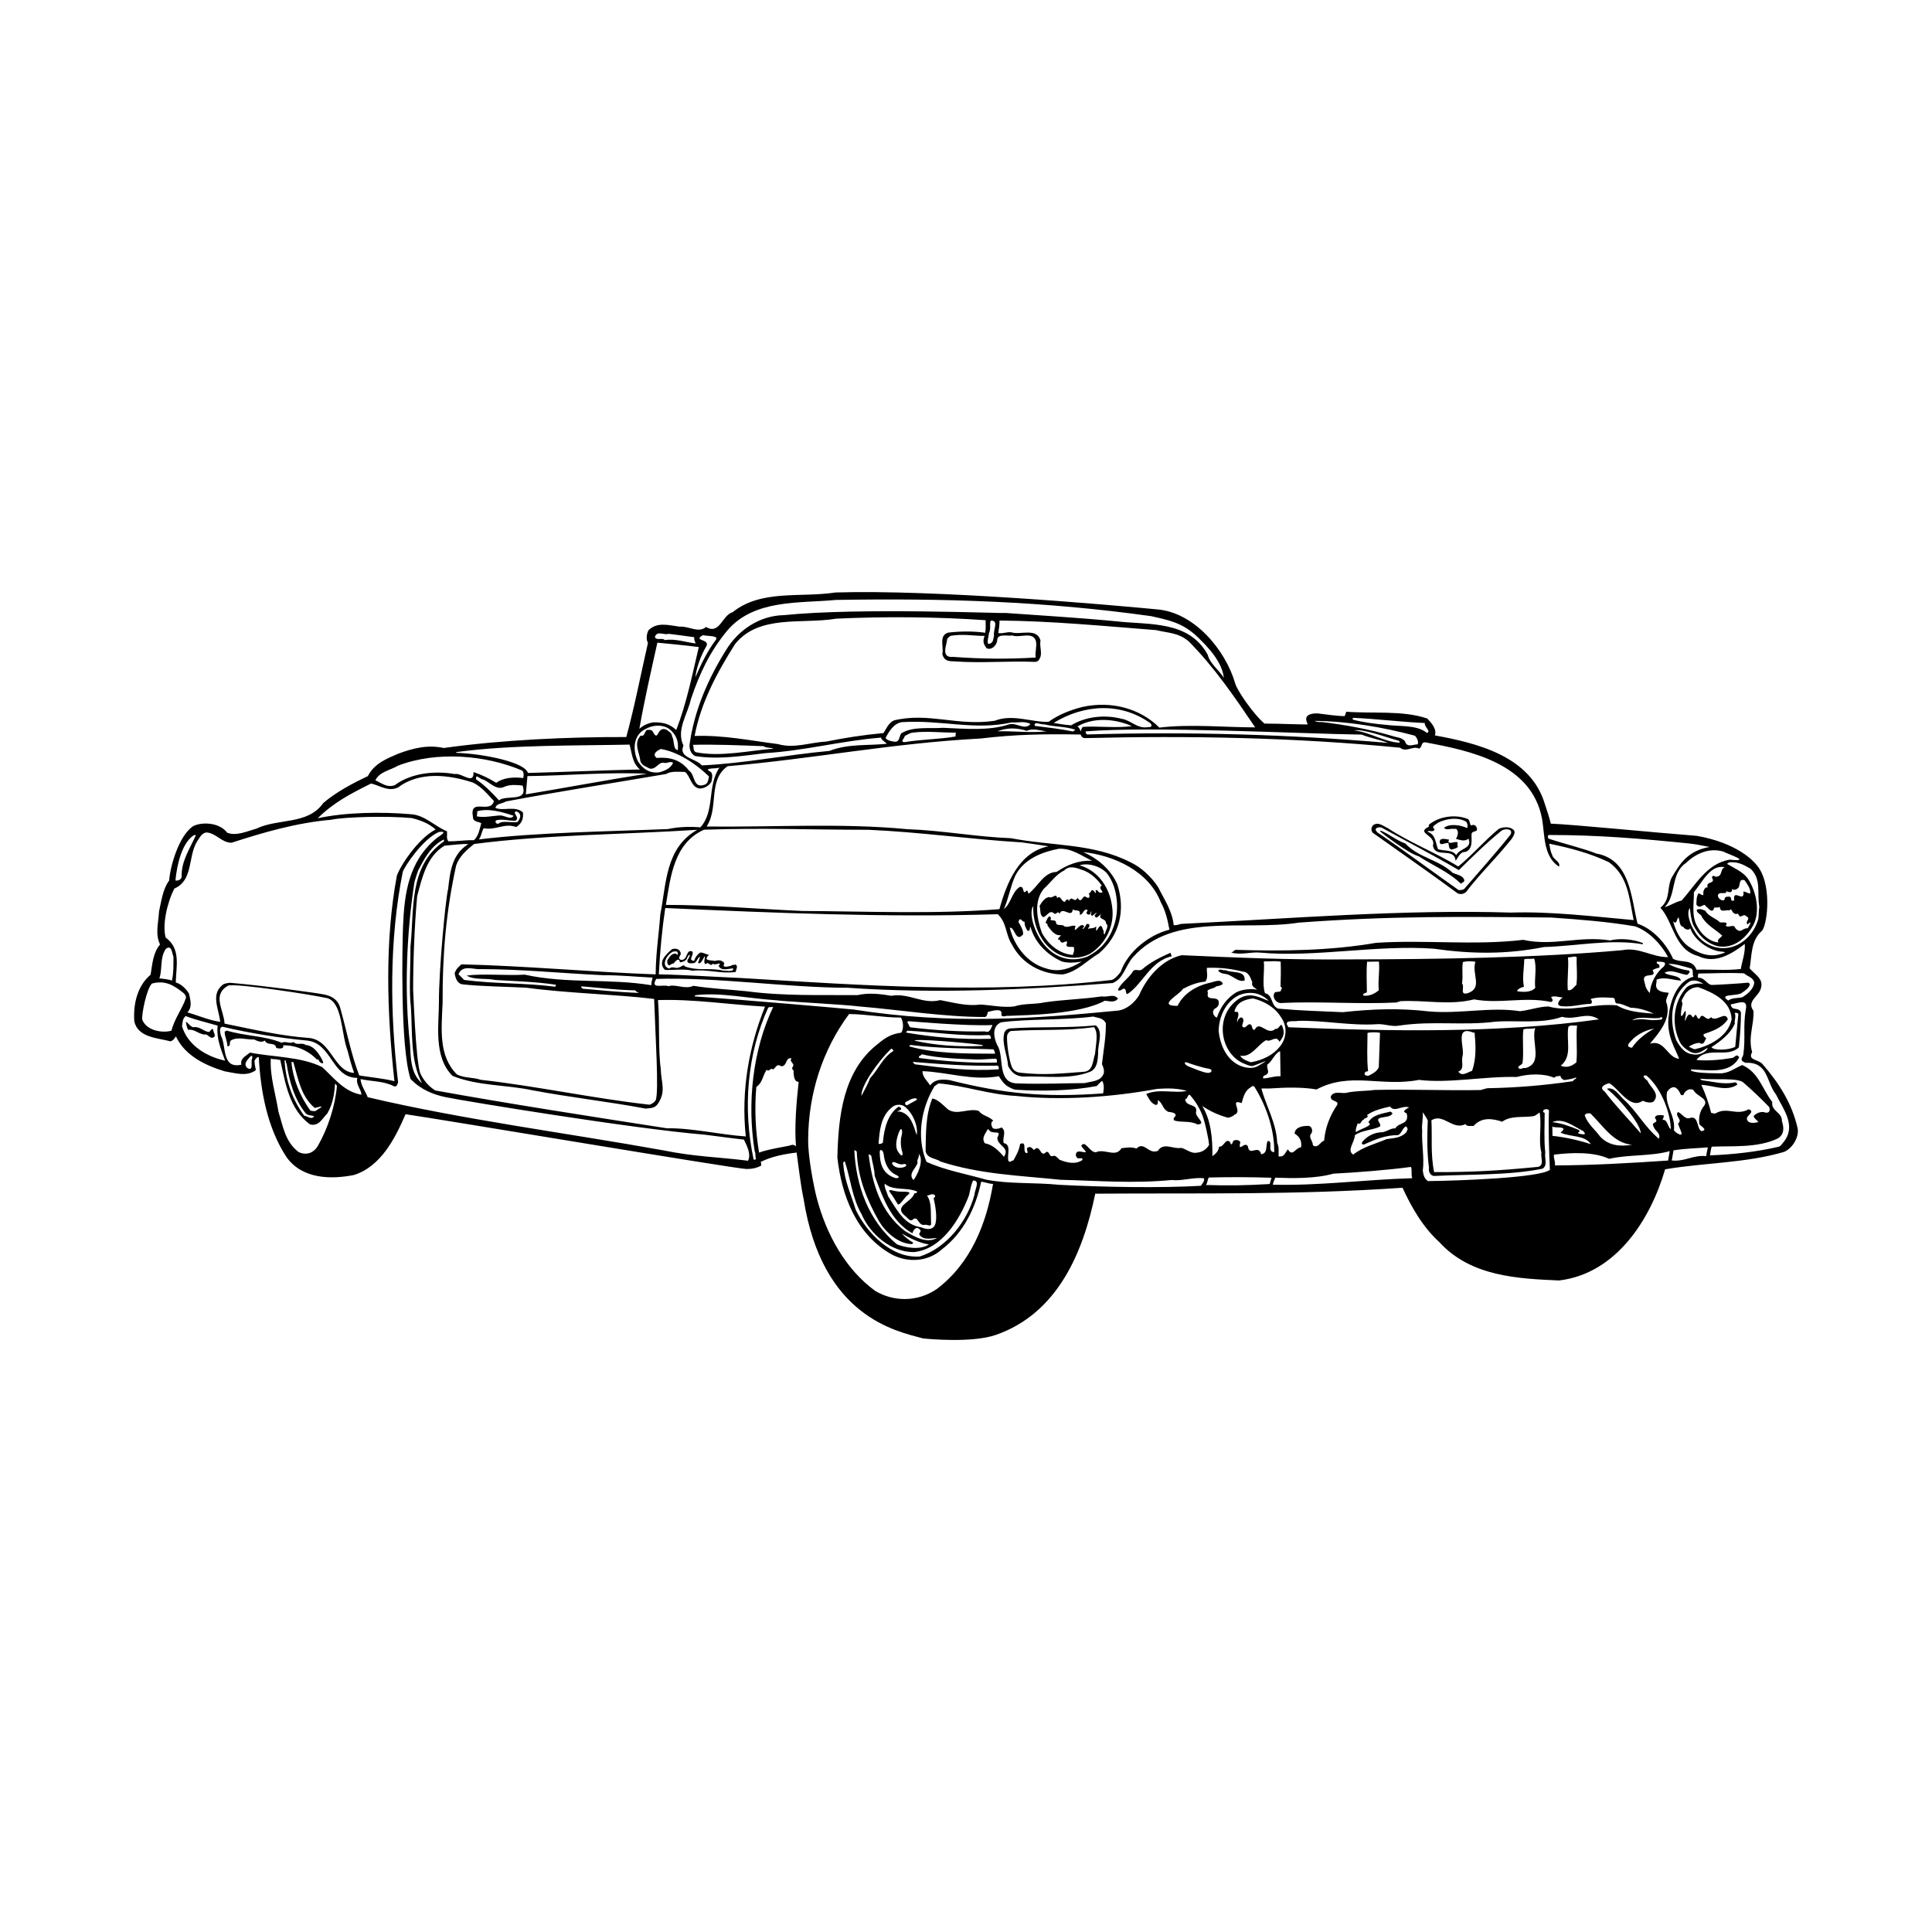 <?xml version="1.0" encoding="utf-8"?>
<!-- Generator: Adobe Illustrator 16.0.0, SVG Export Plug-In . SVG Version: 6.00 Build 0)  -->
<!DOCTYPE svg PUBLIC "-//W3C//DTD SVG 1.1//EN" "http://www.w3.org/Graphics/SVG/1.1/DTD/svg11.dtd">
<svg version="1.1" id="Layer_1" xmlns="http://www.w3.org/2000/svg" xmlns:xlink="http://www.w3.org/1999/xlink" x="0px" y="0px"
	 width="350px" height="350px" viewBox="0 0 350 350" enable-background="new 0 0 350 350" xml:space="preserve">
<g>
	<path d="M325.663,204.432c-0.98-4.425-3.338-8.201-6.414-11.714c-0.872-0.854-2.688-0.65-1.828-2.112
		c-0.796-2.665,0.395-5.106,0.233-7.5c-1.352-1.774,1.122-2.63,1.383-4.209c0.415-1.583-1.073-2.348-2.071-3.464
		c0.407-2.274,0.176-5.074,2.258-6.84c1.022-1.328,1.844-8.8-1.099-12.015c-0.578-0.684-3.499-3.882-10.723-5.156
		c-8.07-0.63-22.426-2.063-26.456-2.21c-0.32-1.29-0.622-2.144-1.065-3.508c-2.588-8.75-12.323-11.085-19.938-12.482
		c0.395-1.107-0.604-2.258-1.402-3.064c-4.43-1.506-9.999-0.854-14.634-1.225c-0.15,0.257-0.146,0.57-0.333,0.794
		c-1.543-0.008-3.407-0.325-4.89-0.492c-3.052-0.021-1.813,1.738-1.785,1.97c0.021,0.117-5.21-0.131-7.822-0.123
		c-2.142-1.824-5.071-6.198-5.312-7.289c-1.762-6.051-7.375-12.8-14.063-13.391c-9.053-0.867-40.196-3.613-58.315-3.072
		c-6.44,0.98-13.457-0.583-18.654,3.562c-1.943,0.565-2.33,4.163-4.839,2.69c-1.367,1.184-3.121-0.204-4.757-0.054
		c-1.958-0.256-4.078-0.916-5.659,0.652c-0.336,0.635-0.479,1.648-0.092,2.271c-1.298,5.689-2.376,11.343-3.928,17.069
		c-10.456-0.029-22.543,0.502-33.072,1.987c-2.905-0.647-5.634,0.052-8.265,1.041c-2.098,0.913-4.29,1.735-5.483,4.054
		c-2.814,1.331-5.75,2.891-8.082,4.879c-2.774,3.977-8.178,2.739-12.085,4.624c-1.663,0.467-3.696,1.412-5.312,0.745
		c-1.575-2.055-4.986-1.905-6.253-1.132c-2.543,1.803-4.078,7.245-4.261,9.796c-1.143,1.531-1.393,3.642-1.834,5.604
		c-0.124,2.205-0.725,4.074,0.186,5.979c-1.298,1.534-1.394,3.582-1.712,5.478c-2.423,2.051-3.162,5.308-2.956,8.454
		c0.676,2.982,4.297,2.99,6.543,3.618c0.503-0.136,0.717-0.484,0.994-0.899c1.662,3.564,5.468,5.303,8.821,6.324
		c1.889,0.313,4.017,1.037,5.667-0.216c-0.134-0.565-0.24-1.192-0.246-1.697c0.214-0.35,0.335-0.635,0.775-0.671
		c0.316,6.071,1.488,12.764,5.037,18.154c2.863,3.99,8.093,4.039,12.206,3.216c4.922-1.555,7.488-6.727,9.344-11.008
		c6.564,0.939,59.811,9.901,61.763,9.922c0.901,0.011,1.794-0.144,2.663-0.61c-0.004-0.225,0.023-0.506-0.106-0.663
		c2-1.006,4.357-1.449,6.526-1.705c0.423,2.953,0.686,5.661,1.262,8.391c3.368,21.38,16.778,23.965,21.617,25.274
		c0.684,0.086,8.891,0.883,13.223-0.635c11.153-3.891,15.8-14.867,17.997-25.579c19.434-0.139,36.16,0.264,55.667-1.075
		c1.632,3.538,3.67,7.126,6.703,9.883c5.674,6.214,14.244,6.585,21.651,6.915c10.375-1.233,16.581-11.091,19.215-20.139
		c7.103-1.212,14.692-1.111,21.59-3.167C324.897,207.906,325.927,205.852,325.663,204.432z M317.796,178.001
		c-0.11,1.23-1.291,2.129-2.133,2.646c-0.851,0.235-1.859,0.06-2.576,0.606c-1.94-1.262,1.723-0.749,2.468-1.393
		c0.625-0.419,1.37-0.932,1.455-1.595c-0.093-0.095-0.157-0.154-0.256-0.249c-1.79,0.183-6.471,0.436-6.678,0.415
		c-0.843-0.089-1.319-1.4-2.405-1.282c-0.225-0.313,0.054-0.663-0.013-0.789c3.056-0.016,5.165-0.176,8.281-0.033
		C316.551,176.887,317.621,177.061,317.796,178.001z M314.255,183.503c0.094-0.031,0.567-0.067,0.668,0.213
		c-0.192,1.986-0.382,3.817-0.569,5.93c-1.221,0.619-3.876,0.696-4.314,0.065c1.652-1.096,3.427-2.381,4.249-4.286
		C314.121,184.985,314.58,184.163,314.255,183.503z M307.08,190.072c-0.407,0.005-0.729-0.338-1.14-0.423
		c0.495-0.419,1.344-0.716,1.913-0.725c0.859,0.525,0.906-0.357,1.244-0.806c-0.223-0.281-0.602-0.338-0.451-0.781
		c1.596-0.558,3.29-1.091,4.366-2.678c-0.434-1.632-2.1,0.627-3.06-0.395c-0.802,1.114-1.496-1.206-2.043,0.251
		c-0.5,0.164-0.387-0.532-0.799-0.684c-0.707,1.176-0.382-0.338-1.256,0.021c-0.313,0.351-0.461,0.859-0.553,1.145
		c-0.168-0.693,0.328-1.266-0.028-1.921c-1.251,2.633-0.608-0.684-0.461-1.349c-0.448-0.467,0.236-1.073,0.415-1.582
		c0.586-0.766,1.429-1.376,2.471-1.299c2.656,1.001,5.859,2.43,6.007,5.8C313.035,187.965,309.322,189.571,307.08,190.072z
		 M318.529,203.284c-0.688,0.166-1.853,0.341-2.056-0.538c-0.14-0.691,1.588-1.313,0.317-1.798
		c-2.152,1.261-3.879-0.509-6.004,0.753c-0.373,0.098-0.663-0.119-0.79-0.082c-0.436-1.759-1.029-3.451-1.777-5.076
		c2.018,0.033,4.432,1.287,6.459-0.003c0.09-0.258-0.199-0.533-0.48-0.436c-1.978,0.407-3.876-0.163-5.77-0.382
		c-0.189,0-0.319-0.217-0.478-0.31c2.555,0.276,7.078-0.24,7.947,0.761c1.568,1.359,3.164,2.876,4.604,4.371
		c0.199,0.561,0.098,1.131-0.647,1.017c-0.789-0.305-1.604,0.054-2.159,0.599C317.73,202.665,318.366,202.877,318.529,203.284z
		 M308.504,200.602c-0.619,0.924-0.789,1.933-0.647,3.064c0.291,0.402,1.653,1.045,0.366,1.254c-0.918-0.488-0.423-2.955-2.177-2.36
		c-0.817,0.232-1.4-0.892-2.063-1.104c-0.684,0.704,0.932,1.403,0.028,2.048c0.013,0.663,1.561,2.904-0.317,1.705
		c-0.131-0.122-0.32-0.31-0.446-0.432c0.333-2.682-1.743-4.57-1.242-7.004c0.31-0.289,0.366-0.542,0.773-0.709
		c0.876-0.452,1.429,0.61,1.723,1.237c0.098,0.188,0.315,0.057,0.441,0.085c0.304-0.792,1.083-1.306,1.813-0.938
		C307.405,198.729,309.928,199.034,308.504,200.602z M233.448,186.101c-1.221-1.494,1.184-0.965,1.685-1.159
		c4.627-0.136,9.522,0.924,14.404,0.597c1.256-0.08,2.651,0.525,3.972,0.253c6.097-0.911,11.433,0.046,17.435-0.708
		c3.712-0.277,8.481,0.437,12.019-0.879c2.593,0.688,4.424-1.042,6.687,0.464C271.322,187.22,251.851,186.825,233.448,186.101z
		 M295.663,207.383c-2.103,0.346-4.184,0.219-5.786-1.486c-0.933-1.278-2.238-2.267-2.796-3.834
		c0.212-0.443,0.704-0.387,1.032-0.361C290.349,203.842,292.229,207.089,295.663,207.383z M285.578,192.449
		c-0.717,0.64-1.749,1.1-2.829,0.611c2.182-1.767,0.941-4.552,1.377-7.046c0.404-0.415,1.034-0.142,1.57-0.244
		C285.478,187.916,285.795,190.146,285.578,192.449z M259.312,202.962c2.12-1.388,3.843,1.864,6.154,0.691
		c0.354,0.501,0.947,0.269,1.485,0.325c1.424-1.627,3.382-1.375,5.185-0.771c1.558-1.157,3.895-0.722,5.653-1.003
		c0.438-0.096,0.781-0.451,1.124-0.676c0.442,2.102-0.266,5.295,0.333,7.237c-0.207,0.887,0.602,2.323-0.624,2.625
		c-6.822,0.671-11.985,0.973-18.817,0.949C259.126,209.014,259.487,205.954,259.312,202.962z M269.43,197.139
		c-0.412,0.101-0.819,0.231-1.225,0.333c-6.769,0.105-12.568-0.155-19.182-0.021c-1.286,0.208-3.585,0.151-5.096,0.518
		c-0.781,0.204-2.243-0.436-2.824,0.614c-0.204,1.042,1.462,0.699,1.158,1.555c-1.354,1.974-2.172,4.127-2.387,6.523
		c-0.632,0.074-1.111,1.498-2.036,0.817c0.054-0.751-0.935-1.524-0.253-2.169c0.307-0.537,0.01-1.416-0.682-1.342
		c-0.921-0.005-2.296,0.223-2.375,1.391c0.926,0.555,1.346,1.336,1.173,2.504c-0.977-0.049-1.514,1.848-2.389,0.351
		c-0.554,0.638-0.605,1.427-1.681,1.285c-0.041-0.98,0.134-1.546-0.258-2.486c-0.116-3.492-2.021-6.675-2.86-9.813
		c0.691-0.039,1.104,0.018,1.702-0.023c2.422-0.168,5.697-0.276,8.285,0.188c6.153-3.277,11.775-0.404,18.556-1.734
		c5.429,0.672,11.929-0.688,17.695-0.524c2.133-0.57,4.872-0.704,6.806,0.146c0.275-0.351,0.752-0.261,1.128-0.363
		c0.034,0.379,0.423,0.749,0.802,0.774c0.658-0.135,1.411-0.209,2.038-0.473c0.131,0.313-0.469,0.294-0.558,0.671
		C279.784,196.633,274.622,197.057,269.43,197.139z M254.758,201.647c0.159,0.062,0.301,1.066-0.073,1.388
		c-0.371,0.603-1.534,0.59-1.9,1.384c-0.819-0.085-1.534,0.591-2.383,0.696c-1.419-0.008-2.819,0.749-3.588,1.737
		c-0.317,0.432,0.149,0.639,0.566,0.354c1.907-0.846,3.663-1.567,5.863-1.567c0.696-0.264,0.761-1.225,1.457-1.6
		c0.521,0.465,0.232,0.691,0.018,1.136c-0.994,0.989-2.125,0.977-3.51,1.186c-2.034,0.849-4.325,1.424-6.066,2.804
		c-1.242-0.802,0.313-2.271,0.292-3.5c1.311-0.934,3.074-0.9,4.511-1.552c0.527-0.512-1.047-1.301,0.223-1.631
		c0.83-0.196,1.826-0.147,2.104-0.799c-0.098-0.094-0.224-0.215-0.354-0.31c-1.441,0.371-3.329,0.559-4.028,1.982
		c1.061,0.526-1.372,1.095-2.243,1.738c-0.135-0.472,0.144-1.075,0.32-1.611c0.574,0.431,0.53-0.514,1.124-0.681
		c0.028-0.313,1.034-0.269,0.554-0.797c1.156-0.834,2.69-1.205,4.166-1.543c0.868,1.152,2.138-0.317,3.497,0.168
		c-0.374,0.129-0.715,0.358-0.993,0.707C254.472,201.433,254.569,201.651,254.758,201.647z M229.67,206.694
		c-0.464,0.761,0.099,2.233-1.191,2.414c-0.532-1.919-2.133,0.531-2.417-1.446c-0.583-1.029-1.836,1.352-1.364-0.765
		c-0.289-0.44-0.833-0.448-1.266-0.236c-0.271,0.668-0.329,0.985-0.66,0.139c-0.888-0.521-0.96,0.96-1.936,0.944
		c-0.082,0.786-0.55,1.232-1.201,1.718c0.046-3.244-0.261-6.582-1.844-9.109c1.449,0.982,2.955,1.657,4.665,2.138
		c0.47-0.069,0.877-0.266,1.253-0.586c1.437-0.559-1.086-2.883,1.226-2.068c0.3-1.042,0.564-2.274,1.655-2.86
		c0.31-0.384,0.704-0.203,0.79,0.114c2.133,3.463,3.521,7.789,3.455,11.632C229.446,208.681,230.74,206.646,229.67,206.694z
		 M218.639,175.335c2.172-0.096,4.451,0.147,6.498,0.688c1.07,0.016,1.401,1.111,1.729,1.926c-0.239,0.728,0.457,1.001,0.903,1.339
		c-0.919-0.176-2.616-0.146-3.836,0.5c-1.746,1.066-2.826,2.69-3.458,4.493c-0.06,0.322-1.338-0.858-0.341-1.599
		c0.594-0.229,0.839-0.929,0.547-1.49c-0.547-0.684-2.236,0.162-1.849-1.323c-0.452-0.781,0.997-0.647,1.46-1.159
		c0.412-0.098,0.884-0.139,1.222-0.461c-0.328-1.094-1.705-0.289-2.491-0.178c-2.258,0.536-4.599,1.864-5.697,4.146
		c-3.936,0.062,0.566-2.148,0.961-3.068c1.188-0.614,2.564-1.205,4.073-1.323C218.948,177.061,218.557,176.154,218.639,175.335z
		 M229.585,192.868c0.932-0.646,1.385-2.132,2.324-2.43c0.021,1.356,0.049,3.18,0.069,4.534c-1.009-0.077-2.197,0.379-3.142,0.395
		c-0.171-0.691,0.684-0.452,0.862-1.021C229.822,193.902,229.468,193.438,229.585,192.868z M226.614,192.441
		c-0.695-0.239-1.582-0.541-1.938-1.201c2.022,0.412,3.183-2.03,4.713-2.812c0.827,0.492,1.779-1.034,2.397,0.31
		c0.842-0.998,0.888-1.715,0.624-2.496c-0.366-1.444-0.591,0.322-1.352,0.146c-1.49,1.377-2.862-1.688-3.745,0.152
		c-0.659,0.137-0.296-0.908-0.899-0.993c-0.533,0.008-0.834,1.021-1.38,0.366c-0.008-0.534,0.581-1.205-0.117-1.604
		c-0.473,0.036-0.749,0.611-0.773,0.924c-0.2-0.594,0.483-1.266,0.063-1.921c-0.581,0.065-0.641-0.106-0.512-0.333
		c0.163-0.294,0.387-1.763,3.31-2.104c1.973,0.484,3.956,1.588,5.045,3.381c1.271,1.759,0.941,3.781,0.018,5.068
		C230.781,191.106,228.788,192.05,226.614,192.441z M224.581,180.851c-4.82,3.016-3.579,10.281,1.041,11.937
		c0.125,0.045,0.695,0.322,1.224,0.342c0.676-0.117,4.196-1.794,1.259-0.143c-1.251,0.858-2.956,0.423-4.099-0.253
		c-2.068-1.261-3.016-3.764-3.239-5.966c0.057-2.491,1.176-5.279,3.744-6.515c1.907-0.693,3.768-0.498,5.335,1.053
		C228.679,181.009,226.745,179.564,224.581,180.851z M215.096,192.499c0.645,0.244,2.829,0.956,3.786,1.086
		c0.956,0.126,0.684,0.895-0.228,0.766c-0.908-0.131-2.491-0.818-3.309-1.145C214.527,192.889,214.376,192.223,215.096,192.499z
		 M247.733,187.139c0.342-0.159,1.604-0.18,2.268-0.033c-0.062,2.206-0.159,4.16-0.222,6.239c-0.305,0.729-1.086,1.152-1.803,1.511
		c-0.943,0.202-1.05-0.773-0.139-0.786C247.579,191.424,247.737,189.597,247.733,187.139z M264.932,191.412
		c0.514-1.519-1.537-5.738,1.979-4.348c0.098,0,0.126,0,0.225-0.003c0.188,2.172,0.382,4.627-0.465,6.938
		c-0.75,0.199-1.808,1.127-2.483,0.131C265.376,193.675,264.695,192.453,264.932,191.412z M275.974,186.487
		c0.783-0.264,1.355,0.008,2.138-0.253c-0.777,2.499,1.55,6.403-1.808,7.27c-0.476-0.18-0.908,0.455-1.262-0.105
		c0.025-0.44,0.843-0.453,0.802-1.021C276.068,190.484,275.749,188.254,275.974,186.487z M280.508,182.332
		c-1.669,0.023-3.423,0.671-5.153,0.858c-5.301-0.835-10.951,0.545-16.563,0.033c-5.177-0.615-10.151-0.443-15.526,0.143
		c-4.16-0.188-7.563-0.261-11.693-0.64c-1.428-0.545-0.891-2.474-2.406-2.796c-0.561-1.6-0.031-4.033-0.215-5.762
		c1.165,0.016,1.983-0.124,3.057,0.047c0.054,1.544,0.016,3.183-0.025,4.534c0.505,0.216,0.01,0.569,0.013,0.822
		c-0.533,0.261-1.135-0.143-1.249,0.681c-0.085,0.691,0.493,1.375,1.156,1.46c6.922-0.358,14.301,0.253,21.196-0.105
		c0.089-0.253,0.378,0.028,0.468-0.228c4.688-0.261,8.831,0.81,13.476-0.33c4.672,0.871,9.218-0.554,13.959,0.477
		c0.53-0.26,0.151-0.598-0.013-0.912c0.72-0.264,1.291,0.044,2.141,0.093c-0.467,0.196-1.55,1.475-0.195,1.576
		c1.861,0.195,3.68-0.432,5.222-0.424c0.407-0.195,0.181-0.667-0.013-0.882c1.38-0.399,2.703-0.294,4.184-0.193
		c0.417,0.217,0.046,0.819,0.585,1.003c0.789-0.013,1.676,0.476,2.502,0.776c1.539,0.008,3.072,0.555,4.201,1.07
		c-2.239-0.188-4.727-0.305-6.697-1.501C288.521,181.71,284.577,183.475,280.508,182.332z M247.659,174.229
		c0.725-0.013,1.449-0.024,2.141-0.032c0.188,1.791-0.203,3.248-0.016,5.197c-0.778,0.671-1.808,1.127-2.816,0.957
		c-0.103-0.44,0.403-0.415,0.652-0.579C247.62,177.785,247.5,176.154,247.659,174.229z M265.014,174.277
		c0.66-0.167,1.576-0.183,2.268-0.037c-0.72,2.247,1.427,4.733-1.393,5.69c-1.566,0.402-0.461-1.124-1.034-1.779
		C265.087,176.797,264.787,175.665,265.014,174.277z M276.125,173.79c0.625-0.196,1.168,0.016,1.793-0.152
		c0.56,1.568-0.003,3.778,0.209,5.32c-0.806,0.896-2.321,0.761-3.297,0.619c0.117-0.477,0.867-0.74,1.246-0.811
		C275.733,177.106,276.12,175.461,276.125,173.79z M284.057,173.418c0.474,0.085,1.16-0.302,1.575-0.024
		c-0.066,1.827,0.176,3.113-0.049,5.006c-0.469,0.419-0.929,1.213-1.563,0.939C283.865,177.419,284.216,175.461,284.057,173.418z
		 M299.395,175.796c-0.152-0.028,0.688-0.452,1.129-0.461c0.188-0.093,0.062-0.313,0.09-0.472c-0.131-0.313-0.634-0.178-0.451-0.655
		c0.728,0.066,2.015-0.126,1.241,0.895c-1.185,0.9-2.46,2.923-2.507,4.794c-0.868-0.748-0.88-1.749-1.08-2.376
		C297.671,176.044,300.271,177.326,299.395,175.796z M300.609,184.424c0.68-0.493,0.728,0.366,0.085,0.305
		c-2.202,0.318-2.584-0.411-5.031,0.103C297.036,183.987,298.851,184.611,300.609,184.424z M295.938,188.104
		c1.114-0.933,2.335-1.519,3.72-1.759c-1.47,0.81-3.028,1.966-4.01,3.464C294.037,189.608,295.66,188.514,295.938,188.104z
		 M301.98,181.896c-0.423-0.749,0.199-1.388,0.313-2.051c-0.79-0.082-2.112-0.127-2.286-1.226c-0.038-0.374,0.178-0.696,0.075-1.135
		c1.475-0.619,3.09,0.108,4.446,0.154c-0.33-1.034-2.061-0.758-2.984-1.405c1.282-0.745,2.873,0.273,4.102,0.379
		c0.09-0.159,0.717-0.451,0.304-0.794c-1.323-0.165-2.826-0.683-3.734-1.2c1.164-0.082,2.903,0.488,4.201,0.846
		c0.448,0.341,0.082,1.042,0.369,1.478c-2.824,0.704-4.158,4.158-4.431,6.744c-0.688,3.891,1.391,6.654,1.823,8.131
		c-2.207-0.253-2.573-3.521-5.27-2.755C300.609,187.054,302.66,184.663,301.98,181.896z M303.657,188.424
		c-1.314-3.508-1.042-8.143,2.324-10.557c0.874-0.55,1.982-0.062,2.62,0.402c-0.666-0.243-2.584-0.09-3.265,0.835
		c-2.131,2.523-2.518,6.183-1.212,9.219c0.334,1.065,1.319,1.836,2.305,2.323c1.298,0.456,1.981-0.313,2.917-0.83
		c-0.118,0.756-1.647,1.473-2.689,1.176C305.172,190.858,304.336,189.642,303.657,188.424z M318.715,164.286
		c-0.113,0.57-0.075,1.542-0.189,2.239c-0.75,2.625-3.004,5.021-5.931,5.226c-2.255,0.159-4.498-1.045-5.6-3.044
		c-0.872-1.372-1.515-3.272-0.872-4.225c0.14,1.037,0.222,2.104,0.611,3.044c0.879,1.844,2.479,3.427,4.501,3.899
		c2.561,0.436,4.709-1.111,6.061-3.272c1.785-2.613,0.939-6.629-0.704-9.059c-0.9-1.186-2.422-1.823-3.664-2.561
		c-0.063-0.252,0.252-0.129,0.343-0.322c1.637-0.117,2.587,0.436,3.862,1.173C319.147,159.336,318.269,161.649,318.715,164.286z
		 M311.919,172.768c-2.227,0.761-4.286-0.057-6.134-1.385c-1.24-0.895-2.279-2.767-2.682-4.496c0.704,0.81,0.623-0.575,0.998-0.675
		c0.162,0.374,0.121,1.668,0.846,1.688c0.195,0.502,1.209,0.737,1.229,0.2c0.757,2.133,3.085,3.797,5.169,4.236
		C311.919,172.422,313.205,172.402,311.919,172.768z M313.783,160.961c0.069,0.313,0.635,0.305,1.011-0.016
		c0.622-0.42,0.034-1.828,1.235-1.499c0.452,0.655,1.156,1.527,1.042,2.376c-0.046,0.216-0.663-0.24-1.232-0.325
		c0.256,2.292-1.963-0.728-1.674,1.599c-0.939,0.425-0.17-0.849-1.143-0.642c-0.225-0.029-0.443,0.036-0.565,0.227
		c0.041,0.567-0.515,0.502-0.871,0.216c-0.284-0.183-0.57-0.79-0.181-0.988c0.325-0.301,0.944,0.081,1.38-0.273
		C312.274,160.984,313.9,162.377,313.783,160.961z M310.792,158.833c-0.223-0.183-0.602-0.273-0.659,0.137
		c0.777,1.279-1.222,0.554-0.761,1.836c-0.285-0.245-0.843,0.33-0.802,1.021c0.138,0.753-0.566,0.008-0.884,0.013
		c-0.398,0.699-0.322,1.208-0.37,2.027c0.676,1.061,1.428-0.497,1.693,0.317c0.482,0.252,1.163,1.525,1.555,0.228
		c0.313-0.037,0.725,0.082,1.006-0.142c0.016,1.197,1.14,0.456,1.708,0.667c0.559-0.631,0.325,0.586,1.269,0.643
		c0.534-0.26,0.355,0.496,0.796,0.459c0.847-0.39,0.625-0.325,1.358,0.201c0.103,0.565-0.553,0.679-0.104,1.236
		c0.837-0.862,0.471,0.049,0.006,0.684c-1.135-0.011-1.212,1.124-2.267-0.057c-0.138-0.818-1.354,0.115-1.708-0.447
		c0.65-0.766-0.732-0.493-1.017-0.549c-0.673-0.717-2.252-1.165-2.646-2.104c-0.603-0.24-1.047-0.456-1.575-0.196
		c-0.085,0.663,0.858,0.773,0.932,1.339c1.096,1.653,2.235,2.047,3.672,3.345c-0.212,0.415-1.058,0.647-0.673,1.242
		c-1.607-0.103-3.173-1.526-3.887-2.996c-1.037-1.811-0.54-4.277-0.568-6.105c1.546-1.847,3.023-5.104,5.599-4.524
		C311.524,157.404,312.176,158.844,310.792,158.833z M312.2,154.278c0.819,0.459,5.356,1.901,1.16,1.46
		c-4.181,0.665-6.293,4.758-8.738,7.412c-1.065,0.204-2.063,0.944-3.036,1.181c2.17-2.239,1.009-6.065,3.846-7.998
		C307.169,154.668,309.607,153.497,312.2,154.278z M280.631,151.266c8.787-0.013,17.015,0.684,25.313,1.53
		c1.137,0.11,2.496,0.404,3.758,0.636c-4.037,0.728-5.373,3.077-6.846,5.522c-0.947,1.872-0.158,4.005-2.056,5.482
		c2.401,2.642,2.512,7.614,6.81,8.746c3.143,1.558,6.199-0.443,8.473-2.179c0.12,1.637-0.493,3.062-0.72,4.546
		c-2.956,0.297-4.945,0.045-8.029,0.122c-0.725-2.035-2.757-1.156-4.25-1.981c-1.144-2.628-3.609-5.426-6.431-6.357
		c-1.173-4.802-1.338-11.632-7.469-12.705c-1.992-0.831-5.759-1.738-8.639-2.7C280.396,151.828,280.316,151.292,280.631,151.266z
		 M279.355,148.323c0.521,2.984,0.2,6.801,3.065,8.678c0.395-0.887-1.124-1.274-1.267-2.248c-0.321-0.561-0.334-1.256-0.5-1.912
		c3.761,0.761,7.428,1.741,10.822,3.358c3.536,2.559,3.662,6.56,4.477,10.484c-7.192-0.647-14.984-1.596-22.227-1.359
		c-19.632-0.611-39.948,1.086-59.748,2.051c-0.437,0.101-0.844,0.264-1.349,0.24c-0.259-2.577-1.708-4.664-2.816-6.886
		c-1.225-1.901-3.142-3.667-5.077-4.55c-6.76-3.423-13.934-2.874-21.609-4.331c-6.082-0.219-12.494-1.413-18.734-1.632
		c-11.955-1.14-24.1-0.354-36.384-0.48c2.277-3.5,0.154-8.351,3.799-10.928c15.572-1.339,29.795-4.172,45.845-5.019
		c6.381-0.756,11.517-0.838,18.133-0.72c0.033,0.317,0.355,0.626,0.669,0.65c18.956-0.48,38.235-0.114,57.193,1.738
		c1.086,0.928,2.324-0.415,3.405,0.167c0.688-0.293,0.299-1.135,1.116-1.147C266.536,136.016,277.472,138.368,279.355,148.323z
		 M118.023,178.486c-7.672-1.271-15.183-0.209-22.959-1.917c-3.146,0.207-7.594-0.229-10.517,0.163
		c1.398,0.861,3.409,0.418,5.209,0.802c3.215,0.202,7.312,0.297,11.005,0.87c-0.187,0.064,0.004,0.285-0.215,0.351
		c-5.617-0.733-10.969-0.493-16.459-1.23c-0.415-0.402-0.608-0.65-1.024-1.021c0.696-1.839,2.853-0.802,3.954-0.943
		c7.527,0.012,14.562,0.753,22.222,1.106c3.087-0.016,5.989,0.289,8.982,0.433C118.135,177.57,117.925,178.205,118.023,178.486z
		 M115.778,179.874c-3.372-0.106-7.096-0.488-10.217-0.758c-0.128-0.122-0.32-0.243-0.259-0.435
		c3.407,0.264,6.185,0.658,9.774,0.732C115.239,179.693,115.524,179.724,115.778,179.874z M83.604,174.7
		c-0.55,0.436-0.995,0.896-1.235,1.592c0.105,0.817,0.438,1.885,1.383,2.026c3.535,0.387,7.726,0.416,11.602,0.611
		c7.417,1.017,15.923,1.171,23.149,2.038c0.211,6.471,0.897,16.817,0.281,18.355c-0.308,0.448-0.639,0.627-1.122,0.807
		c-10.348-1.165-20.24-3.342-30.557-4.51c-1.394-0.48-3.028-0.297-4.33-0.973c-3.359-3.379-2.8-8.132-2.592-12.999
		c-0.041-8.754,0.627-16.545,2.452-24.855c0.543-1.615,1.878-2.8,3.248-3.895c13.106-1.709,27.091-1.705,40.432-2.572
		c-5.808,3.3-5.582,9.755-6.693,15.315c-0.287,3.911-0.808,6.943-0.841,10.879C107.248,176.101,95.041,174.965,83.604,174.7z
		 M119.706,193.642c-0.495-3.459-0.161-8.375-0.507-12.466c6.264-0.219,12.894,0.811,19.389,1.185
		c-2.884,7.162-4.368,15.152-3.482,23.516c-4.825-0.334-9.725-1.55-14.322-1.482c-13.64-2.12-28.288-4.382-41.932-6.848
		c-1.253-0.791-2.098-1.828-2.666-3.013c-0.916-1.908-1.345-16.4-1.343-14.961c-0.006-5.295,0.232-11.802,0.729-17.224
		c0.894-3.35,1.746-7.237,4.961-9.146c1.321-0.114,3.113-0.361,4.31-0.289c-2.989,1.856-3.309,5.039-3.661,8.136
		c-0.49,1.917-1.687,14.879-1.664,20.389c0.028,3.933-1.075,10.001,2.474,13.473c4.628,1.853,9.758,1.582,14.528,2.613
		c6.792,1.281,13.607,2.026,20.461,3.309c0.691-0.105,1.605,0.003,2.16-0.822C120.746,197.753,119.743,196.068,119.706,193.642z
		 M74.428,182.304c0.32,4.374-0.165,9.8,2.011,13.922c-2.076-1.733-2.027-4.691-2.155-6.992c-1.059-9.396-0.658-20.146,0.806-29.49
		c0.209-0.696,0.421-1.364,0.662-2.059c1.133-2.125,2.295-4.445,4.669-5.612c0.002,0.093,0.004,0.22,0.006,0.346
		c-6.453,4.444-5.354,12.365-6.07,19.117C74.379,174.997,74.074,179.727,74.428,182.304z M86.453,146.969
		c2.133-0.598,4.571,0.15,6.596,0.813c-0.491,0.827-1.576-0.04-2.396-0.057c-1.416,0.054-2.983,0.457-4.279,0.16
		C86.4,147.599,86.49,147.314,86.453,146.969z M93.604,146.985c1.041,0.57,0.627,1.258,0.154,1.921
		c-1.036,0.204-2.745-0.305-3.396,0.273c-0.344,0.223-0.824-0.273-0.482-0.562c1.16-0.33,2.395,0.122,3.528,0.073
		C94.281,148.047,92.566,147.127,93.604,146.985z M87.635,150.038c2.21,0.438,3.7-1.002,5.886-0.216
		c1.117-0.729,1.298-1.563,1.221-2.633c-1.407-1.298-3.594-0.196-4.99-0.833c0.144-0.823,1.28-0.745,1.903-1.165
		c9.611-1.816,19.35-3.32,29.057-4.981c0.779-0.549,2.326-0.384,3.396-0.366c1.054,0.895,1.083,2.816,2.662,3.011
		c0.754-0.04,1.558-0.37,2.112-1.229c0.116-0.696,0.424-1.673-0.463-1.973c-0.095-0.095-0.159-0.126-0.223-0.221
		c0.531-0.354,1.447-0.145,2.137-0.377c-2.28,3.374-0.761,7.887-3.456,10.825c-1.892-0.163-3.939-0.098-5.884,0.31
		c-10.924,0.452-23.521,0.583-34.24,1.88C87.277,151.335,87.173,150.771,87.635,150.038z M86.27,141.21
		c-0.208-1.258,0.79,0.081,1.229-0.021c1.298,0.549,2.458,2.136,3.988,1.294c1.065-0.395,2.044-0.286,3.179-0.175
		c1.087,3.101-2.936,1.62-4.275,2.682C89.237,143.684,87.67,142.133,86.27,141.21z M95.256,143.908
		c0.108-1.261,0.187-2.177,0.296-3.312c7.179-0.077,14.255-0.753,21.631-0.428C109.83,141.319,102.577,142.691,95.256,143.908z
		 M118.967,137.307c-0.957-0.713,0.167-1.388,0.761-1.62c3.064,0.521,6.277,2.613,8.707,4.968c-0.118,0.57-0.138,1.261-0.765,1.494
		c-2.192,0.791-1.665-1.803-2.874-2.572C123.285,137.617,121.295,137.111,118.967,137.307z M184.494,167.009
		c0.33-1.106,0.662,0.085,1.134-0.016c-0.056,0.63,0.205,1.13,0.495,1.599c0.604,0.207,0.342-0.481,0.557-0.704
		c0.77,2.856,2.945,5.027,5.642,6.275c1.077,0.361,2.646,0.211,3.622,0.041c-1.936,1.192-4.032,2.046-6.438,1.233
		c-3.385-0.928-5.797-4.103-6.57-7.366c0.911-0.204,1.052,2.82,2.412,1.192C185.397,168.507,184.914,167.726,184.494,167.009z
		 M189.924,171.933c-2.268-2.01-3.732-6.422-2.736-7.802c-0.139,3.028,1.214,7.069,4.672,8.779c1.809,0.822,3.793,0.794,5.542-0.085
		c2.902-1.774,4.613-5.173,4.056-8.661c-0.429-3.363-2.524-6.447-5.877-7.404c1.534-0.496,3.782,0.131,5.001,1.498
		c1.992,2.677,2.286,6.874,1.042,9.919c-0.848,2.311-2.438,4.024-4.654,5.127C194.464,174.257,191.842,173.792,189.924,171.933z
		 M199.151,161.681c-0.222-0.122-0.322-0.529-0.667-0.431c0.041,0.691,0.073,0.725-0.347,0.129c-0.604-0.431-0.37,0.415-0.905,0.456
		c0.229,0.44,0.239,1.099-0.429,0.701c-0.768-0.652-0.734,1.396-1.605,0.117c-0.55,1.083-1.049-0.609-1.564,0.595
		c-0.074-0.598-0.634-0.183-0.693,0.134c-0.755-0.021-0.711-1.311-1.459-0.673c-0.047-1.07-0.909,0.172-1.386-0.199
		c-0.756,0.046-1.375,0.903-1.771,1.604c0.23,0.688-0.038,1.7,0.691,2.035c0.814-0.293,1.111-1.465,2.037-0.598
		c0.411,0.057,0.59-0.635,0.914-0.013c0.481-1.457,2.221,0.944,2.382-0.822c0.354,0.464,1.509-0.15,1.242,0.99
		c0.663,0.081,0.706-1.274,1.47-0.81c-0.092,0.22-0.313,0.317-0.211,0.57c0.126,0.214,0.349,0.243,0.568,0.211
		c0.188-0.131,0.057-0.444,0.338-0.575c0.032,0.033-0.335,0.668,0.106,0.819c0.281-0.224,1.339-1.091,0.471-0.136
		c-0.092,0.192,0.098,0.314,0.228,0.44c0.379-0.008,0.653-0.518,0.903-0.676c-0.675,1.176,0.953,0.676,0.909,1.779
		c0.604,0.369-0.107,1.233-0.192,1.831c-0.439,0.261-0.07-0.505-0.357-0.688c-0.569-2.259-1.393,1.689-1.237-0.643
		c-0.592,0.511-0.941,0.202-1.475,0.464c-0.003-0.221,0.372-0.415,0.208-0.791c-0.063-0.187-0.315-0.089-0.441-0.117
		c-0.247,0.317-0.365,0.79-0.773,0.924c-0.004-0.188,0.214-0.317,0.309-0.449c-0.587-1.184-2.146,1.926-1.578-0.101
		c-0.538-0.273-1.472,0.403-2.046,0.032c-0.386-0.467-1.51,0.119-1.492-0.764c-0.166-0.562-1.323-0.008-0.894-0.68
		c-0.36-0.936-0.748,0.358-0.903,0.583c-0.274,0.508,0.509,0.338,0.232,0.691c0.546,0.745,1.32,1.962,2.419,1.787
		c0.129,0.126-1.025,0.867-0.111,0.882c0.178,1.292,1.689-0.687,1.146,0.895c0.044,0.725,1.646-0.011,1.367,0.676
		c0.102,0.534-0.117,0.758-0.205,1.137c-2.396-0.183-4.437-1.852-5.604-4.01c-0.92-2.6-1.472-5.71,0.32-7.939
		c1.088-0.964,2.256-2.682,3.696-3.334c1.054-1.086,2.355-0.415,3.495-0.052c1.396,0.513,2.545,1.628,3.35,2.783
		C198.635,160.904,200.635,161.91,199.151,161.681z M191.41,157.957c-2.3,0.038-3.36,2.633-5.042,3.92
		c-0.223-0.122-0.071-0.439-0.355-0.562c-0.928,1.021-0.297-0.846-1.271-0.639c-1.465,0.936-1.562,2.984-2.867,4.01
		c0.881-2.06,1.136-3.984,2.05-6.045c1.589-3.08,4.911-4.297,7.86-4.879c2.361-0.13,4.115,1.263,6.049,2.178
		C195.441,155.816,193.312,156.667,191.41,157.957z M181.058,164.701c-11.42,0.928-23.932,0.399-35.807,0.325
		c-8.352-0.374-16.585-1.099-24.614-1.099c0.834-5.115,1.465-11.204,6.908-13.618c10.765-0.354,19.56,0.013,29.732,0.013
		c9.55,0.423,18.325,1.705,27.814,2.283c1.516,0.2,3.252,0.456,4.861,0.712C184.52,154.348,182.281,160.241,181.058,164.701z
		 M120.518,164.494c19.635,0.895,40.153,1.746,60.238,1.123c1.692,1.612,1.38,3.696,2.573,5.503
		c1.815,3.532,5.469,5.429,9.248,5.404c2.606-0.513,4.37-2.556,6.523-3.817c3.761-3.24,4.793-7.823,3.337-12.429
		c-1.174-2.723-3.537-4.766-6.232-5.922c5.677,0.606,11.927,3.505,14.093,9.108c0.844,1.531,1.214,3.097,1.556,4.954
		c-3.734,0.937-7.56,4.021-8.827,7.632c-0.4,0.54-0.958,1.207-1.583,1.473c-22.26,2.608-45.215,0.978-66.904-0.33
		c-5.2-0.232-10.56-0.594-15.191-0.681C119.567,172.288,119.946,168.283,120.518,164.494z M203.203,130.217
		c-3.13-0.802-6.556-0.404-9.146,1.179c-1.229-0.077-1.987-0.251-3.188-0.423c5.49-3.39,12.193-3.81,17.577,0.077
		c0.496,0.717-0.189,0.66-0.682,0.704C205.971,131.971,204.846,130.478,203.203,130.217z M205.052,131.543
		c-2.735,0.387-5.986-0.032-8.849,0.134c-0.344,0.229-0.274,0.575-0.429,0.827c-0.068-0.347-0.355-0.75-0.58-0.904
		C198.097,129.888,202.04,130.205,205.052,131.543z M194.73,132.175c0.066,0.253-0.251,0.13-0.31,0.349
		c-2.402-0.496-4.515-0.715-6.946-1.024c-0.297-0.941,1.132-0.175,1.699-0.278C190.851,131.667,193.117,131.601,194.73,132.175z
		 M189.632,132.472c-2.545,0.354-6.597-0.09-8.942,0.013c1.799-0.701,3.549-0.652,5.32-0.082
		C187.165,131.85,188.467,132.399,189.632,132.472z M182.809,131.222c-3.664,1.222-7.986,0.786-11.989,0.628
		c-2.329,0.191-5.517-0.327-7.575,1.029c-0.309,0.416-0.229,1.514-1.111,1.497c-0.63-0.085-1.357-0.199-1.711-0.666
		c0.521-1.018,1.408-2.605,2.885-2.878c7.143-0.488,13.222,1.558,19.969,0.036c1.135,0.111,2.325-0.317,3.406,0.297
		C185.6,132.378,184.222,130.855,182.809,131.222z M173.111,133.42c-2.857,0.517-6.071,0.5-9.18,1.021
		c-1.007,0.016-0.012-0.753-0.018-1.132c0.5-0.199,0.905-0.549,1.471-0.59c2.452-0.32,5.071,0.017,7.812,0.005
		C173.072,132.882,173.109,133.168,173.111,133.42z M258.115,130.981c-0.117,0.693,1.222,1.555,0.374,1.787
		c-1.818-1.514-5.024-1.119-7.395-1.46c-1.953-0.159-4.103-0.44-6.032-0.944c0-0.098,0-0.221-0.003-0.319
		C248.905,130.176,254.111,130.824,258.115,130.981z M256.32,133.277c0.418,0.404,0.712,1.152,0.497,1.568
		c-0.691-0.021-1.97,0.691-2.276-0.534c-0.638-0.777-1.396-0.671-2.283-0.973c-4.016-1.197-8.565-2.042-12.856-2.543
		c-0.471,0.041-0.883-0.016-1.262-0.201C244.156,130.661,250.408,131.698,256.32,133.277z M253.635,134.548
		c-2.775-0.085-5.385-1.873-8.319-2.235c1.779-0.269,5.434,1.145,8.092,1.89C253.597,134.262,253.442,134.486,253.635,134.548z
		 M246.683,133.078c1.55,0.639,3.257,0.895,4.778,1.501c-17.882-1.521-35.811-2.063-54.542-1.525
		c-0.192-0.155-0.259-0.342-0.23-0.562C209.04,131.52,235.625,132.931,246.683,133.078z M227.388,131.768
		c-5.197,0.016-11.696-0.639-17.354,0.044c-3.521-3.503-8.737-4.872-13.888-3.752c-2.228,0.538-4.386,1.42-6.194,2.707
		c-3.021,0.109-6.509-1.474-9.736-0.195c-6.786,1.017-11.991-1.579-18.267-0.065c-0.971,0.456-1.394,1.501-1.887,2.295
		c-3.679,0.338-7.01,0.862-10.4,1.545c-2.929,0.139-5.808,1.315-8.75,0.448c-5.112-0.647-9.788-1.645-15.077-1.47
		c1.136-6.063,4.107-11.558,7.334-16.649c4.359-5.421,12.134-3.554,18.292-4.595c8.654-0.416,18.294-0.341,27.091,0.276
		c0.015,0.884,0.054,1.418-0.06,2.272c-2.209-0.314-4.571-0.276-6.708-0.025c-1.789,0.502-0.747,2.72-1.075,3.858
		c0.336,1.413,1.358,1.312,2.194,1.352c4.888,0.366,9.791-0.117,14.616,0.095c0.691-0.095,0.72-0.42,0.874-0.701
		c0.468-0.846-0.113-2.066,0.104-3.157c-0.604-2.386-3.669-0.985-5.251-1.494c-0.853-0.146-1.383,0.271-2.392,0.129
		c0.115-0.725,0.229-1.607,0.218-2.27c9.386,0.077,18.976,1.001,28.374,1.737c2.368,0.562,4.005,0.443,5.917,2.052
		C220.037,120.922,223.778,126.437,227.388,131.768z M140.137,135.626c-4.404,0.351-9.613,1.535-14.037,0.655
		c-0.633-0.24-0.328-0.936-0.586-1.344c3.62-0.118,8.789,0.085,12.822,0.245C138.845,135.552,139.567,135.381,140.137,135.626z
		 M179.466,112.44c1.573-0.119,0.406,1.664,0.611,2.731c-0.12,0.411-0.113,0.977-0.423,1.233c-1.214,0.936-0.55-0.998-0.499-1.692
		C179.553,113.917,179.225,113.201,179.466,112.44z M180.656,116.045c-0.052-1.323,1.751-0.785,2.725-0.923
		c1.363,0.513,3.768-0.846,4.299,1.065c0.178,1.039-0.218,2.019-0.047,2.932c-4.973,0.297-9.602,0.271-14.964-0.118
		c-2.388,0.227-1.078-2.295-1.088-3.26c0.185-0.191,0.464-0.542,0.777-0.578c2.169-0.346,3.876,0.036,6.017,0.036
		c-0.364,0.916-0.26,1.449,0.381,2.259C179.77,117.82,180.541,116.832,180.656,116.045z M131.777,114.209
		c4.858-5.708,13.122-4.891,19.631-5.525c19.68-0.335,37.895,0.248,57.147,2.941c3.163,0.709,5.467,1.165,8.022,3.427
		c2.234,2.076,4.831,4.839,5.128,7.733c-0.875-1.404-2.56-2.608-2.902-4.147c-3.401-6.275-10.632-5.409-16.533-6.077
		c-7.031-0.679-13.242-1.024-20.086-1.517c-0.248,0.13-26.503-1.01-40.152,0.395c-4.408,0.069-8.305,2.682-10.546,6.397
		c-3.258,5.217-5.69,10.891-6.543,16.89c-0.117,0.631,0.06,1.856,1.042,2.251c4.199,0.658,8.471-0.037,12.684-0.542
		c7.08-0.423,13.667-2.226,20.934-2.809c0.069,0.439,0.767,0.773,1.056,1.115c-3.458,0.371-6.992-0.047-10.405,1.294
		c-7.895,0.721-15.209,2.251-23.108,2.625c-1.06-1.305-4.305-1.323-3.332-3.601c-1.367-2.816,0.763-5.653,1.352-8.4
		C126.702,122.102,128.593,118.008,131.777,114.209z M127.349,115.068c0.79,0.175,1.671,0.066,2.401,0.404
		c0,0.126,0.002,0.22,0.004,0.346c-1.575,2.071-2.735,4.452-3.769,6.861c0.082-1.233,0.857-3.761,1.961-5.576
		C128.745,115.708,125.382,116.167,127.349,115.068z M121.11,114.817c1.577,0.194,3.093,0.395,4.67,0.622
		c-0.088,0.438,0.138,0.753,0.238,1.127c-1.829-0.224-3.793-0.916-5.553-0.606c-0.606-0.525-1.381,0.179-1.833-0.537
		C119.021,114.124,120.359,115.143,121.11,114.817z M119.087,116.424c0.631,0.052,5.645,0.542,7.509,0.797
		c-1.185,4.993-2.208,10.175-4.087,15.023c-1.246-1.148-2.446-1.413-4.21-1.385c-0.91,0.17-1.754,0.529-2.471,1.173
		C116.698,127.009,117.968,121.479,119.087,116.424z M117.059,132.012c1.53-0.843,3.61-0.75,4.67,0.496
		c0.958,0.993,1.194,2.027,1.059,3.386c-0.917-0.147-0.562-1.726-1.046-2.507c0.022-0.565-0.644-0.931-1.026-1.209
		c-1.839-0.728-1.316,2.54-2.517,0.257c-0.256-0.278-0.633-0.211-1.01-0.204c-0.467,0.382-0.39,1.266-1.118,1.026
		c-1.364,1.437-0.206,3.057-0.055,4.659c0.264,0.787,1.119,0.993,1.721,1.331c1.201,0.167,1.524-1.285,2.599-1.05
		c0.475,0.151,1.064-0.361,1.605-0.024c-0.425,1.014-1.426,1.44-2.493,1.738c-1.827,0.24-3.034-0.676-3.873-1.987
		C114.567,135.895,114.681,133.058,117.059,132.012z M82.951,136.212c9.617-1.298,21.58-1.112,31.095-1.318
		c0.466,1.566,0.462,3.333,1.897,4.505c-6.895,0.138-13.537,0.459-20.304,0.627c-0.599-2.006-8.175-3.456-12.723-3.634
		C82.46,136.371,82.483,136.276,82.951,136.212z M72.153,138.687c6.982-2.658,15.844-1.913,22.47,0.916
		c0.289,0.341,0.299,0.968,0.147,1.35c-1.704-0.228-3.655-0.068-4.868,0.863c-1.337-0.83-2.7-1.473-4.125-1.953
		c0.133,2.453-2.203,0.064-3.396,0.366c-3.6-0.636-7.907-0.192-10.836,1.994c-1.376,0.557-2.43-0.371-3.541-0.859
		C68.707,139.81,70.749,139.525,72.153,138.687z M67.227,141.942c1.579,0.354,3.11,1.558,4.892,0.712
		c3.923-2.987,9.32-2.283,13.593-0.872c1.587,0.799,2.647,2.133,3.769,3.347c-0.688,2.433-4.484-0.75-3.799,2.892
		c-0.018,0.879,1.052,0.835,1.499,1.111c-0.299,1.075-0.438,2.21-1.307,3.074c-1.734-0.038-3.052,0.235-4.658,0.199
		c-0.419-0.593-0.145-1.099-0.25-1.823c-2.186-0.846-4.046-2.992-6.63-3.082c-5.17-0.455-11.753-0.354-16.776,0.734
		C60.444,145.353,63.757,143.663,67.227,141.942z M35.149,151.287c0.126-0.005,0.253-0.005,0.347-0.008
		c-1.003,2.316-2.67,4.64-2.593,7.537c-0.024,0.567-0.745,0.799-1.124,0.681C32.079,156.435,33.023,152.618,35.149,151.287z
		 M31.581,160.977c3.443-1.501,2.445-5.664,4.06-8.441c0.462-0.667,0.889-1.648,1.771-1.726c1.731,0.098,2.8,1.909,4.562,1.852
		c5.798-1.883,11.789-3.614,17.985-4.15c2.342-0.529,10.256-0.725,14.608-0.317c1.63,0.395,3.165,0.988,4.347,2.076
		c-3.313,1.716-6.524,6.828-7.021,8.388c-2.184,11.72-1.827,24.594-0.438,37.207c-2.055-0.505-4.231-0.691-6.378-1.039
		c-1.51-3.943-2.299-8.217-3.465-12.323c-0.464-1.521-1.63-2.087-2.94-2.355c-1.26-0.26-11.333-1.645-16.96-2.104
		c-0.242-0.021-1.08,0.147-1.239,0.261c-2.405,1.741-0.828,4.411-0.583,6.801c-1.895-0.224-3.954-1.136-5.948-1.706
		c0.962-0.96,0.533-2.275,0.295-3.405c-0.519-0.871-1.444-1.771-2.393-2.012c0.051-2.865,0.977-6.125-1.825-8.127
		C29.375,167.623,30.236,163.615,31.581,160.977z M64.158,194.366c-3.689-0.195-4.06-5.889-8.129-6.329
		c-5.045-0.333-10.293-1.574-15.348-2.6c-0.132-2.549-2.346-5.194,0.682-6.907c1.609-0.366,14.48,1.539,17.956,2.304
		c2.748,0.866,2.46,6.325,3.643,9.491C63.328,191.673,63.666,193.084,64.158,194.366z M30.048,171.901
		c1.089-0.868,1.115,0.862,1.375,1.424c-0.006,1.64,0.045,2.837-0.278,4.322c-0.824-0.301-1.517-0.293-2.275-0.407
		C29.474,175.53,28.909,173.524,30.048,171.901z M31.064,186.719c-1.632,0.464-4.495,0.033-5.291-1.99
		c-0.159-0.939,0.796-5.657,1.758-6.552c2.353-0.635,3.942,0.284,5.696,1.705c0.288,0.248,0.511,0.569,0.454,0.907
		C33.081,182.657,31.567,184.599,31.064,186.719z M32.973,185.901c0.116-0.663,0.073-1.356,0.663-1.836
		c1.871,0.729,3.862,1.168,5.792,1.738c-0.248,2.271,0.568,4.212,1.357,6.341C37.561,191.47,34.002,189.445,32.973,185.901z
		 M45.65,191.831c-0.173,0.322,0.057,1.286-0.152,1.647c-0.21,0.358-0.894,0.05-1.012-0.521c-0.116-0.573,0.538-1.208,0.943-1.628
		C45.64,191.114,45.826,191.506,45.65,191.831z M57.559,207.634c-0.708,1.176-2.011,1.759-3.479,1.063
		c-2.454-1.884-2.814-4.713-3.641-7.313c-0.456-3.049-1.58-6.403-1.376-9.618c0.381,0.212,0.944,0.017,1.358,0.232
		c0.093-0.005,0.219-0.005,0.346-0.008c0.914,4.143,1.618,8.953,5.376,11.696c1.644,0.447,2.281-1.135,3.152-1.97
		c0.981-1.713,1.27-3.418,1.398-5.344c0.25-0.065,0.129,0.252,0.35,0.309C60.721,200.373,59.429,204.362,57.559,207.634z
		 M55.453,201.778c0.413,0.338,0.981,0.269,1.455,0.418c-0.459,0.761-1.166-0.016-1.796-0.069c-2.19-2.966-3.374-6.433-3.555-10.052
		c0.409-0.041,0.102,0.468,0.354,0.563C52.4,195.839,53.334,199.226,55.453,201.778z M52.789,192.4c0.125,0,0.252-0.005,0.346-0.005
		c0.897,3.041,1.355,6.183,3.876,8.32c1.85-0.44,1.476-0.338,0.134,0.562c-0.346,0.04-0.63-0.021-0.916-0.077
		C54.364,198.583,53.123,195.673,52.789,192.4z M58.377,193.324c-3.81-1.929-9.002-1.815-13.079-2.637
		c-0.717,0.578-1.842,1.07-1.573,2.198c-3.642,0.781-2.666-3.423-3.704-5.267c-0.069-0.469-0.464-1.535,0.322-1.607
		c4.995,1.18,10.235,2.015,15.345,2.502c4.481,0.529,4.387,6.736,9.05,6.76c-0.328,1.202,0.659,1.942,0.741,3.044
		C62.384,197.797,60.583,195.367,58.377,193.324z M135.519,210.279c-5.301-0.676-9.688-0.717-15.461-1.903
		c-17.814-3.192-36.243-5.553-53.439-9.605c-0.425-1.096-1.165-1.967-1.311-3.285c2.023,0.44,4.258,0.343,6.036,1.29
		c0.549,0.231,0.655-0.419,0.777-0.704c-1.485-12.576-1.616-25.823,0.842-38.115c0.311-0.976,3.583-5.921,6.524-7.227
		c1.979-0.281-0.081,0.822-0.423,1.143c-5.055,4.167-5.818,10.028-6.051,15.967c-0.124,3.157-0.551,21.802,1.366,27.63
		c1.876,1.938,4.06,2.812,6.382,3.296c3.341,0.7,34.134,5.752,46.844,6.785c2.271,0.28,4.892,0.65,7.163,0.898
		C135.322,207.605,136.1,209.075,135.519,210.279z M136.525,210.044c-2.002-9.325-1.146-19.193,2.633-27.473
		c0.155-0.19,0.596-0.105,0.912-0.142c-3.694,7.712-4.772,17.398-3.348,26.132c0.226,0.402,0.046,0.973,0.242,1.38
		C136.877,210.026,136.699,210.174,136.525,210.044z M144.205,207.659c-0.405-0.338-0.696-0.297-0.981-0.181
		c-0.364,0.155-4.082,0.696-5.709,1.323c-0.66-3.926-0.847-7.896-0.499-11.9c1.154-0.773,1.074-1.903,1.874-3.113
		c0.448,0.529,0.81-0.549,1.133-0.016c0.654-0.484,0.644-1.145,1.565-0.595c1.07-0.109,0.637-1.615,1.804-1.474
		c-0.555,0.762,0.833,0.9,0.121,1.697c0.004,0.22,0.038,0.407,0.26,0.563c-0.024,0.472-0.01,1.421,0.47,1.916
		c0.157-0.036,0.256,0.184,0.443,0.086C144.271,199.751,143.899,204.26,144.205,207.659z M125.866,180.509
		c-0.033-0.127,0.061-0.158,0.122-0.225c4.591-0.541,9.68,0.606,14.503,0.912c2.273,0.281,12.169,0.757,15.103,1.123
		c7.601,0.639,15.527,1.934,22.835,1.918c0.439-0.103,0.398-0.607,0.551-0.925c0.849-0.199,2.8-0.826,2.411,0.598
		c0.385,0.436,0.827,0.036,1.364,0.123c3.002-0.154,12.705-0.183,17.391-2.743c0.853,0.049,1.739,0.443,2.389-0.387
		c-0.835-0.96-1.735-0.191-2.967-0.395c-3.646,0.528-6.512,0.541-10.314,1.074c-1.759,0.403-3.682,0.15-5.532,0.744
		c-2.043,0.253-4.099-0.22-6.116-0.346c-2.514,0.355-5.045-0.395-7.288-0.802c-3.105,0.835-5.689-1.362-8.862-0.777
		c-2.18-0.379-4.136-0.565-6.111-0.126c-6.742-0.057-13.225,0.203-20.075-0.699c-3.217-0.33-6.654-0.497-9.654-0.985
		c-1.532,0.717-3.154-0.363-4.534,0.069c-0.887-0.399-3.392,0.65-2.193-1.323c11.239-0.329,23.646,1.592,34.734,1.607
		c15.891,1.111,32.382,0.354,47.955-0.858c1.972-0.79,2.313-3.154,3.676-4.689c7.308-8.176,19.962-4.684,30.047-6.255
		c16.579-1.233,29.686-1.086,45.685-0.923c5.14,0.361,10.122,0.728,15.204,1.594c2.503,0.843,4.774,3.265,6.007,5.576
		c-2.832,0.077-5.285-1.873-8.297-1.257c-15.446,1.403-33.805,1.651-49.518,1.672c-10.677,0.103-20.262-0.317-30.314-0.761
		c-3.544,0.81-6.301,3.968-7.701,7.237c-0.797,1.334-2.226,2.584-3.798,2.796c-15.003,1.46-30.348,2.584-47.877-0.181
		C152.991,182.703,135.356,181.18,125.866,180.509z M199.787,194.807c-0.612,1.143-2.251,1.102-3.254,1.403
		c-3.938,0.028-7.745,0.212-12.157,0.062c-3.938-0.005-2.312-4.848-3.73-6.968c-0.616-1.282-1.026-3.387,0.727-4.106
		c4.84-0.64,11.553-0.366,16.677-1.042c0.821,0.273,1.83,0.224,2.286,1.225c0.038,2.486-0.428,4.921-0.707,7.383
		C199.89,193.386,200.218,194.171,199.787,194.807z M168.669,221.455c-0.092-1.823,0.165-3.622-0.737-4.867
		c0.472-0.008,1.032-0.521,1.449-0.023c0.193,0.341-0.373,0.354-0.209,0.694c0.403,1.697,0.621,3.766,0.197,4.66
		c-0.458,1.047-1.752,0.745-2.42,0.44c-3-0.461-4.155-2.622-6.07-5.666c-0.201-0.753-0.732-1.565-0.602-2.259
		c1.502,1.331,3.883,0.604,5.818,1.393c0.13,0.313-0.247,0.382-0.438,0.354c-0.508,1.71-4.027,2.295-1.54,4.212
		c0.478,0.404,0.803,1.026,1.361,0.453c0.843-0.518,0.788,1.001,1.86,1.078C167.932,221.663,168.811,222.525,168.669,221.455z
		 M180.229,190.887c-5.353-0.013-10.833,0.008-15.547-1.339c0.125-0.126,0.246-0.317,0.438-0.224
		c4.796,0.618,10.15,0.598,14.877,0.776C180.064,190.354,180.318,190.569,180.229,190.887z M180.466,191.795
		c0.19,0.186,0.101,0.472,0.136,0.691c-4.598,0.162-9.801-0.261-14.092-0.823c-0.196-0.472,0.309-0.32,0.462-0.671
		c3.024,0.72,6.742,0.831,10.021,0.949C177.76,191.97,180.023,191.77,180.466,191.795z M165.675,188.526
		c-0.065-0.402,8.897,0.32,12.039,0.753c0.521,0.068,0.387,0.204,0.077,0.215C173.473,189.633,169.745,189.435,165.675,188.526z
		 M164.387,186.719c5.075,0.269,9.937,1.047,14.752,0.781c0.284,0.058,0.417,0.403,0.356,0.688
		c-5.447,0.147-10.271-0.252-15.325-1.119C164.106,186.882,164.326,186.846,164.387,186.719z M164.364,185.238
		c0.028-0.204,0.178-0.237,0.358-0.232c0.182,0.003,10.203,0.919,15.081,0.687c-0.274,0.575-0.511,1.523-1.337,1.157
		c-4.281,0.097-9.104-0.208-13.27-0.708C164.599,186.183,164.715,185.52,164.364,185.238z M164.19,199.576
		c0.427-0.147,0.744-0.509,1.422-0.594c0.43-0.054,0.718,0.134,0.293,0.377c-0.426,0.245-0.949,0.493-1.421,0.786
		C164.012,200.439,163.762,199.726,164.19,199.576z M166.062,205.624c-0.56-1.633-1.036-3.892-3.152-4.269
		c-0.846,0.142,0.155-0.222,0.249-0.317c0.311-0.258-0.197-0.534-0.357-0.563c-1.994,1.354-2.645,4.042-2.86,6.5
		c-0.183,0.256-0.588,0.297-0.784,0.231c0.186-2.267,0.366-4.884,2.295-6.491c0.645-0.688,1.661-0.691,2.295-0.354
		C165.405,201.528,166.383,204.151,166.062,205.624z M161.741,211.02c-0.292-0.377-0.057-0.618,0.422-0.434
		c0.508,0.194,0.962,0.462,1.485,0.308c0.522-0.15,0.881,0.33,0.008,0.574C162.753,211.721,162.033,211.398,161.741,211.02z
		 M162.016,213.356c-2.257-0.83-2.619-2.724-2.649-4.64c-0.009-0.619,0.612-0.485,0.722,0.42c0.177,1.465,0.714,2.994,2.204,3.686
		C163.282,213.283,162.639,213.584,162.016,213.356z M163.42,208.562c0.252,0.807-0.028,1.193-0.763,0.013
		c-0.733-1.184,0.09-3.321,0.371-3.825c0.325-0.577,0.529,0.184,0.303,0.996C163.104,206.56,163.17,207.752,163.42,208.562z
		 M157.621,195.327c-0.362,1.013-1.006,2.157-1.557,3.202c-0.173-1.77,3.021-6.247,5.317-8.489c0.22-0.159,0.35,0.122,0.479,0.342
		C159.863,191.606,159.139,193.727,157.621,195.327z M163.375,223.458c1.335,0.798,3.303,1.778,4.913,1.974
		c-1.496,1.029-4.147,0.66-5.795-0.008c-5.169-4.266-7.407-10.626-7.725-17.012c-0.034-0.094,0.314,0.023,0.443,0.211
		c0.167,4.754,1.866,8.79,4.036,12.633c1.164,1.935,3.465,4.07,5.985,4.127c0.063-0.093,0.124-0.158,0.217-0.256
		C164.687,224.699,163.857,224.019,163.375,223.458z M156.079,219.949c1.536,3.631,5.397,6.939,9.49,6.878
		c5.064-0.521,8.319-5.953,9.954-10.231c0.238-0.919,0.35-1.864,0.747-2.722c1.383-0.115,0.278,1.762,0.258,2.58
		c-1.25,4.745-5.049,9.653-9.906,11.175c-5.064,0.363-9.513-4.167-11.595-8.452c-0.863-2.821-2.021-5.157-2.247-8.196
		c-0.148-0.428,0.275-0.794,0.319-0.404C154.056,213.431,154.396,217.108,156.079,219.949z M163.935,223.01
		c-4.525-3.521-5.927-8.696-6.575-13.853c0.22-0.066,0.317,0.121,0.476,0.215c0.21,1.379,0.57,2.226,0.623,3.644
		c1.444,3.82,2.865,8.176,6.837,10.414c0.179-0.631,0.672-1.396,1.343-0.684c0.416,0.341-0.272,0.667-0.079,0.916
		c0.74,1.122,2.214,0.627,3.19,0.614C167.783,225.375,165.557,223.962,163.935,223.01z M165.496,213.787
		c-1.089-1.147,0.47-2.115,0.739-3.157c-0.23-0.533,0.423-1.047,0.195-1.612C167.185,209.722,166.813,211.933,165.496,213.787z
		 M165.74,192.808c-0.128-0.123-0.35-0.244-0.354-0.436c4.762,0.399,9.935,0.794,15.319,0.679c0.284,0.123,0.227,0.407,0.23,0.66
		C175.744,194.103,170.821,193.455,165.74,192.808z M180.953,194.969c0.406,0.651,0.916,1.42,1.58,1.824
		c0.294,0.178,0.939,0.531,1.42,0.618c4.696,0.305,10.114,0.223,14.729-0.667c0.403-0.384,0.558-0.673,0.993-0.929
		c0.389,0.622,0.31,1.57,0.163,2.267c-10.604,0.762-17.951,0.086-27.817-2.409c-1.262-0.172-2.68-0.211-3.513,0.968
		c-0.517-0.841-1.41-1.521-1.394-2.592C171.683,194.229,176.149,195.831,180.953,194.969z M169.641,233.566
		c-3.51,2.345-7.776,2.265-11.083,0.299c-5.362-3.899-8.886-10.231-10.624-16.944c-0.507-1.953-1.583-7.454-1.527-10.495
		c0.037-8.307,2.601-16.243,7.411-22.727c3.34,0.046,6.059,0.631,9.397,0.644c0.643,1.103,0.322,2.482,0.041,2.739
		c-1.759,0.223-2.833,0.867-4.158,1.986c-6.445,4.916-7.228,13.401-7.399,20.649c0.766,6.821,3.429,14.09,10.035,17.639
		c2.887,1.437,6.475,1.193,8.927-1.05c3.924-2.987,6.122-7.591,7.087-12.233c0.727,0.08,1.393,0.387,2.15,0.407
		C178.688,221.712,175.868,228.903,169.641,233.566z M217.543,214.818c-7.302,0.426-17.634,0.24-25.609-0.176
		c-4.637-0.464-9.04-0.113-13.274-0.933c-3.638-1.045-7.396-1.68-10.821-3.231c-1.897-4.537-0.908-9.877,1.489-13.755
		c0.283-0.07,0.466-0.42,0.779-0.452c4.638,0.398,9.135,2.03,13.99,2.271c7.981,0.855,17.206,0.261,25.559-1.285
		c1.92-0.123,3.65-0.126,5.355,0.369c-2.198,0.506-4.985-0.459-7.36,0.555c0.389,0.687,0.812,1.594,1.51,1.9
		c0.666,0.366,0.65-0.578,0.553-0.799c1.017,0.554,0.814,1.624,1.954,2.146c0.508,0.054,1.517,0.162,1.272,0.766
		c-0.248,0.194-0.464,0.545-0.207,0.792c1.326,0.42,2.865-0.011,4.199,0.722c1.792-0.09-0.491-1.348-0.256-2.264
		c0.387-1.579-1.965-0.883-1.957-2.332c0.377,0.025,0.325-0.577,0.771-0.83c1.201,1.336,2.056,2.809,2.561,4.429
		c0.228,0.717,0.903,3.496,0.985,4.712c-0.459,0.766-1.176,1.279-2.153,1.388c-1.159,0.241-2.027-0.723-2.942-0.866
		c-1.318,0.301-3.165-1.087-4.179,0.538c-1.723,0.715-2.454-1.823-3.883-0.415c-0.918-0.33-1.859-0.16-2.709-0.054
		c-1.076,1.782-3.022-0.016-4.648,0.732c-1.136,0.018-1.925-2.299-2.634-1.189c0.163,0.408,0.607,0.717,0.837,1.125
		c-0.248,0.316-1.9-0.729-1.817,0.688c0.066,0.22,0.294,0.561,0.575,0.465c0.252,0.06,0.751-0.201,0.572,0.338
		c-1.28,0.838-2.766,0.451-4.097-0.066c-0.287-0.243-0.77-0.932-1.239-0.671c-0.721,0.167-0.484-0.811-1.145-0.77
		c-1.209,1.277-1.035-1.652-2.273-0.313c-0.193-0.281-0.703-0.806-1.14-0.424c-0.407,0.163,0.427,1.192-0.331,0.921
		c-0.575-0.433,0.248-2.21-1.036-1.592c-0.137,1.136-0.843,2.312-1.212,2.979c-0.316-0.057-0.653,0.545-0.913,0.016
		c-0.267-0.973,0.616-2.942-0.836-3.17c-0.301-1.001,0.598-2.089-0.389-2.829c-0.438,0.228-1.098,0.363-1.572,0.151
		c-0.322-0.469-0.461-1.188,0.072-1.355c-0.674-0.811-2.03-0.911-2.609-1.787c-1.805-0.602-3.862,0.848-5.579-0.261
		c-0.896-0.806-1.887-1.86-2.865-2.002c-1.243,3.139-1.134,6.252-1.209,9.561c0.306,1.38,1.846,1.233,2.739,1.88
		c7.184,2.316,14.339,2.519,21.718,3.289c6.965,0.175,13.051,0.712,20.191,0.036c1.798,0.224,3.833-0.533,5.759-0.31
		C218.316,213.89,217.819,214.403,217.543,214.818z M181.87,209.567c-0.864-1.026-2.049-2.233-3.438-2.435
		c-0.707-0.996,0.1-1.733,0.527-2.62c0.225,0.216,0.417,0.528,0.701,0.554c0.888,0.271,1.695-0.244,1.024,1.024
		C180.644,207.634,183.042,207.816,181.87,209.567z M230.008,214.501c-4.31,0.251-7.361,0.3-11.553,0.174
		c0.341-0.383,0.235-0.947,0.545-1.359c3.464-0.085,7.651-0.089,11.338,0.046C230.248,213.738,230.131,214.15,230.008,214.501z
		 M230.58,214.618c0.088-0.444,0.271-0.854,0.451-1.27c3.088,0.11,7.187,0.207,10.539-0.729c4.311-0.223,9.85-0.655,14.03-1.221
		c0.261,0.469-0.008,1.576,0.251,2.043C247.07,213.702,239.086,214.834,230.58,214.618z M258.693,213.963
		c-0.729-0.46-0.834-1.185-0.941-1.904c0.31-2.274-0.23-4.786-0.113-7.277c-0.138-1.006,0.249-2.396,0.079-3.276
		c0.32,0.374,0.658,0.908,0.935,1.47c-0.114,2.804-0.163,5.734,0.224,8.592c-0.146,0.696,0.278,1.444,0.937,1.468
		c6.296-0.317,13.544-0.08,19.605-1.311c1.029-0.549,0.345-1.957,0.521-2.966c-0.258-2.36-0.103-4.632-0.11-7.151
		c-0.604-0.212-0.136-0.658,0.211-0.663c0.22-0.037,0.439,0.024,0.568,0.211c-0.133,3.655,0.013,7.087,0.164,10.771
		C279.001,213.369,264.209,213.91,258.693,213.963z M286.808,204.904c0.798,0.805-0.146,0.598-0.688,0.482
		c-0.696-0.243,0.44-0.292-0.135-0.691c-1.49-0.639-3.072-1.212-4.777-1.408C283.179,202.429,285.063,204.048,286.808,204.904z
		 M281.221,204.077c0.509,0.366,3.085-0.207,1.497,1.106c1.777,0.855,4.351,0.376,5.481,2.093c-2.217-0.725-4.777-1.281-6.954-1.503
		C281.237,205.209,281.228,204.644,281.221,204.077z M302.195,210.243c-6.637,0.448-13.845,0.871-20.52,0.879
		c0.146-0.725-0.271-1.225-0.158-1.949c3.333-0.399,7.235-0.521,9.995,0.761c3.516-0.81,7.554-0.431,10.974-1.396
		C302.4,209.104,302.281,209.8,302.195,210.243z M301.166,202.885c0.095-0.253,0.31-0.505,0.212-0.822
		c-0.477-0.053-1.519-0.228-1.566,0.497c0.896,1.024-0.874,0.55-0.228,1.579c0.326,0.91,1.306,1.083,0.944,2.161
		c-2.646-2.198-3.95-4.949-6.439-7.181c-0.766-0.712-1.705-2.303-2.986-1.872c2.486,1.979,6.161,6.468,6.136,8.063
		c-1.957-2.303-4.517-4.9-6.543-7.578c-1.197-0.817,0.229-1.362,0.83-1.501c1.746,0.952,3.765,4.831,6.063,3.183
		c0.57,0.245,1.298,0.456,1.921,0.191c1.363-1.437-0.541-2.605-1.065-3.825c-0.994-0.766-0.817-1.091-0.139-0.913
		c2.967,2.569,4.375,7.299,4.37,9.7C302.069,204.134,302.11,202.714,301.166,202.885z M309.082,209.441
		c-2.368-0.245-3.83,1.037-6.227,0.789c0.118-0.599,0.204-1.233,0.317-1.831c2.136-0.346,4.31-0.382,6.231-0.537
		C309.281,208.244,309.195,208.904,309.082,209.441z M323.334,206.609c-0.581,0.74-0.761,1.094-1.24,1.163
		c-3.833,0.892-8.103,1.375-12.323,1.534c0.085-0.536,0.203-1.294,0.321-1.578c3.809-0.155,8.257,0.248,11.885-1.444
		c1.298-0.714,1.229-2.004,0.834-3.164c0.069-1.669-1.983-1.762-1.754-3.5c-1.799-2.271-2.442-5.396-5.455-6.675
		c-1.38,0.591-2.497,1.567-4.139,1.498c-5.822-0.021-5.118-0.647-5.118-0.712c3.147,0.11,7.113,0.937,8.733-2.21
		c-0.611-0.776-0.729,0.139-1.39,0.151c-1.757,0.308-4.37,0.568-6.355,0.349c1.944-2.584,5.571-0.243,7.679-2.29
		c0.221-2.146,0.379-4.29,0.379-6.337c-0.493-1.096-1.639-0.103-1.853-1.453c1.009-0.049,3.229-1.278,2.724,0.965
		c-0.518,3.096-0.016,5.071-0.438,8.07c0.006,0.565-0.944,1.05,0.413,1.566c4.121-0.215,3.726,3.505,5.491,5.715
		C322.934,200.757,325.371,203.71,323.334,206.609z"/>
	<path d="M37.871,186.959c-1.042-0.109-1.687-1.073-2.849-0.867c-0.568-0.085-0.958-0.866-1.37-0.988
		c0.134,0.473,0.143,1.038,0.464,1.474c1.162-0.237,2.031,0.977,3.289,0.83c0.572,0.369,0.832,0.838,1.394,0.451
		c0.307-0.382-0.108-0.753-0.145-1.132C38.516,185.942,38.182,186.768,37.871,186.959z"/>
	<path d="M55.354,189.308c-0.574-0.528-1.635,0.15-2.148-0.533c-0.718,0.387-1.453-0.232-2.171,0.126
		c-3.233-1.307-6.506-1.16-9.988-2.21c-0.061,0.191-0.283,0.036-0.343,0.228c-0.017,0.945,0.498,1.661,0.482,2.604
		c0.787,0.082,0.208-0.789,0.675-1.05c1.219-0.712,2.802-0.105,4.188-0.157c0.603,0.275,1.301,0.643,1.923,0.19
		c0.458,1.034,1.862,0.163,2.068,1.323c0.443,0.183,1.516,0.228,1.253-0.461c2.267-0.036,4.518,0.907,6.149,2.612
		c0.033-0.031,0.094-0.06,0.125-0.093c0.064,0.093,0.286,0.151,0.226,0.31c0.13,0.28,1.021,0.835,0.662-0.008
		C57.9,191.028,56.869,189.378,55.354,189.308z"/>
	<path d="M132.459,174.958c-0.316,0.037-1.787,0.561-1.235-0.423c-0.293-0.595-1.146-0.676-1.708-0.444
		c-0.539-0.183-2.362,0.065-1.058-1.119c-0.41,0.008-0.983-0.428-1.582-0.415c-0.529,0.32-0.962,0.895-1.109,1.497
		c-1.292-0.044,0.108-1.135-0.374-1.697c-1.203-0.452-0.729,1.774-2.119,1.514c-0.7-0.464,0.336-0.792-0.02-1.388
		c-0.232-0.687-1.05-0.676-1.49-0.542c-0.994,0.835-2.734,2.373-1.296,3.77c1.671,0.064,3.461-0.245,4.98,0.142
		c2.894-0.297,5.016,0.614,7.845,0.225c-0.006-0.44,0.49-0.954-0.021-1.352C132.898,174.888,132.769,174.669,132.459,174.958z
		 M131.948,175.901c-0.302-0.077-0.567-0.017-0.859-0.057c-0.002,0-0.682-0.134-0.682-0.134c-2.436-0.355-3.979,0.183-6.327-0.624
		c-0.242-0.565-0.783,0.253-1.169,0.171c-0.381,0.322-1.124-0.333-1.659,0.216c-1.675-0.477-0.417-2.577,0.647-3.064
		c0.346-0.065,0.878-0.199,0.887,0.333c0.134,0.534-0.285-0.028-0.442,0.008c-0.755,0.013-1.064,0.632-1.461,1.25
		c-0.026,0.379,0.01,0.725,0.36,0.908c0.253-0.201,0.526-0.317,0.806-0.392c0.981-1.269,1.066-0.377,1.14-0.175
		c0.45-0.068,0.865-0.183,1.175-0.544c0.064-0.15,0.152-0.362,0.244-0.505c0.243-0.467,0.529-0.436,0.228,0.111
		c-0.067,0.178-0.153,0.333-0.255,0.451c-0.122,0.286-0.103,0.554,0.405,0.652c0.661,0.019,0.971,0.016,1.278-0.559
		c0.942-1.517,0.352,0.123,0.2,0.44c0.643,0.81,1.535-2.698,1.131-0.269c-0.028,0.251,0.037,0.439,0.229,0.561
		c0.651-0.671,0.735,0.619,1.354-0.114c0.354,0.469,1.754-0.562,1.013,0.428c0.171,0.374,0.472,0.533,0.823,0.586h0.001
		c0.584,0.085,1.307-0.13,1.797-0.155C132.948,176.021,132.137,175.837,131.948,175.901z"/>
	<path d="M198.513,185.754c-5.188,0.521-10.294,0.188-15.519,0.555c-0.562,0.093-0.782,0.264-1.029,0.707
		c-0.568,1.963,0.534,4.054,0.66,6.102c0.65,1.185,1.333,1.778,2.645,1.912c4.03-0.126,8.641,0.591,12.238-0.883
		c1.314-0.585,1.353-2.161,1.432-3.296C198.817,189.182,199.979,186.928,198.513,185.754z M198.373,190.951
		c-0.424,1.173-0.299,3.062-1.997,3.211c-4.342,0.322-7.14,0.647-11.462,0.181c-0.715-0.069-1.146-0.338-1.419-0.717
		c-0.699-0.985-1.227-5.368-1.024-6.098c0.082-0.305,0.265-0.569,0.625-0.748c5.664-0.371,9.574,0.041,15.076-0.704
		C199.068,187.005,198.476,189.535,198.373,190.951z"/>
	<path d="M203.64,179.092c0.538,0.184,0.137,0.785,0.582,1.001c2.781-1.767,4.148-6.006,8.07-6.857
		c-0.093-0.06-0.183-0.542-0.248-0.635c-1.908,0.851-3.626,1.692-5.183,3.041c-0.561,0.354-1.073-0.171-1.569,0.243
		c-0.704,1.271-2.174,2.083-2.781,3.447C202.924,179.703,203.23,179.129,203.64,179.092z"/>
	<path d="M221.837,176.418c1.354,0.074,2.384,1.637,3.638,1.204c0.192-1.924-2.255-1.284-3.431-1.867
		c-0.501,0.101-0.883-0.302-1.351,0.021C220.823,176.183,221.427,176.361,221.837,176.418z"/>
	<path d="M228.233,172.572c9.935,0.92,21.271-1.462,31.518-0.704c6.785,0.969,13.084,1.058,19.964-0.305
		c5.696-0.151,12.131-1.511,17.912-0.497c-0.007-0.093-0.007-0.126-0.007-0.22c-1.803-0.729-4.199-0.913-5.925-0.477
		c-5.62-0.891-10.252,1.104-15.75-0.106c-8.896,1.05-17.764-0.041-26.638,0.539c-8.482,1.452-16.983,1.517-25.494,1.272
		c-0.279,0.098-0.463,0.448-0.776,0.484C224.713,173.068,226.722,172.41,228.233,172.572z"/>
	<path d="M251.384,150.013c-0.827-0.366-1.689-1.2-2.625-0.524c-0.371,0.443-0.416,0.862-0.102,1.354
		c5.063,3.605,10.28,7.211,15.38,10.977c0.484,0.235,1.091,0.191,1.57-0.245c2.283-3.028,5.385-6.069,7.799-9.063
		c0.622-0.696,1.424-1.852,0.654-2.28c-0.635-0.524-1.832-0.415-2.519-0.088c-2.612,2.12-4.684,4.64-7.358,6.825
		C259.987,154.417,255.485,152.69,251.384,150.013z M272.018,150.485c0.492-0.398,2.295-0.447,1.588,0.761
		c-2.563,3.224-5.475,6.447-8.137,9.545c-0.281,0.503-0.891,0.443-1.221,0.459c-4.904-3.451-9.812-7.126-14.68-10.423
		c-0.83-0.74-0.016-1.039,0.681-0.923c4.668,2.575,9.429,5.022,14.036,7.725C266.521,155.418,269.283,152.7,272.018,150.485z"/>
	<path d="M250.004,150.603c0.387,0.371,5.197,4.045,7,4.521c2.545,1.661,5.431,2.812,7.668,4.985
		c0.183-0.289,0.781-0.296,0.554-0.797c-0.261-0.72-1.367-0.864-2.063-1.197c-2.589-2.417-6.153-2.711-8.588-5.315
		c-1.583-0.545-2.987-1.751-4.444-2.329C250.099,150.505,250.035,150.57,250.004,150.603z"/>
	<path d="M259.59,153.162c0.382,2.483,3.813,0.164,4.104,2.772c0.492-0.573,0.761-1.648,1.803-1.604
		c1.345-0.493,1.067-2.124,1.083-3.194c0.082-0.822,1.385-0.211,0.896-1.274c-0.103-0.379-0.605-0.557-0.92-0.302
		c-0.093-0.126-0.286-0.188-0.225-0.346c-0.098-0.188-0.108-0.814-0.582-0.903c-2.125-0.819-5.107-0.425-6.91,1.114
		c0,0.126,0.005,0.253,0.005,0.346C256.372,150.944,260.191,151.263,259.59,153.162z M259.89,150.229
		c-0.732-0.554,0.273-0.823,0.55-1.145c1.437-0.777,3.7-1.127,5.193-0.204c0.225,0.31,0.31,0.876,0.143,1.132
		c-1.205-0.549-3.038-0.867-4.188-0.062c0.446,0.559,1.104,0.077,1.925,0.224c0.375-0.166,0.444,0.211,0.574,0.433
		c0.098,0.406-0.082,0.976-0.325,1.359c0.789,0.207,1.582,0.54,2.267-0.038c0.752,1.849-1.55,1.661-2.223,2.997
		c-0.647-1.029-2.185-0.725-3.293-1.083c-0.459-1.127-0.418-2.67-1.875-3.154C258.693,150.25,259.649,150.957,259.89,150.229z"/>
	<path d="M262.417,152.772c0.069,0.346,0.021,1.449,0.929,1.026c0.284-0.066,1.065-0.301,0.65-0.704
		c0.456-1.173-1.195-0.046-1.584-0.542c-0.098-0.188,0.123-0.286,0.09-0.443c-0.503-0.054-1.614-0.449-1.696,0.374
		C260.85,153.427,261.942,152.496,262.417,152.772z"/>
	<path d="M164.354,216.564c0.52-0.392,0.611-0.632-0.294-0.665c-0.908-0.031-1.433,0.021-2.247-0.203
		c-0.814-0.228-0.858-0.037-0.519,0.392c0.415,0.516,1.025,1.558,1.319,2.029C162.907,218.59,163.835,216.954,164.354,216.564z"/>
</g>
</svg>
